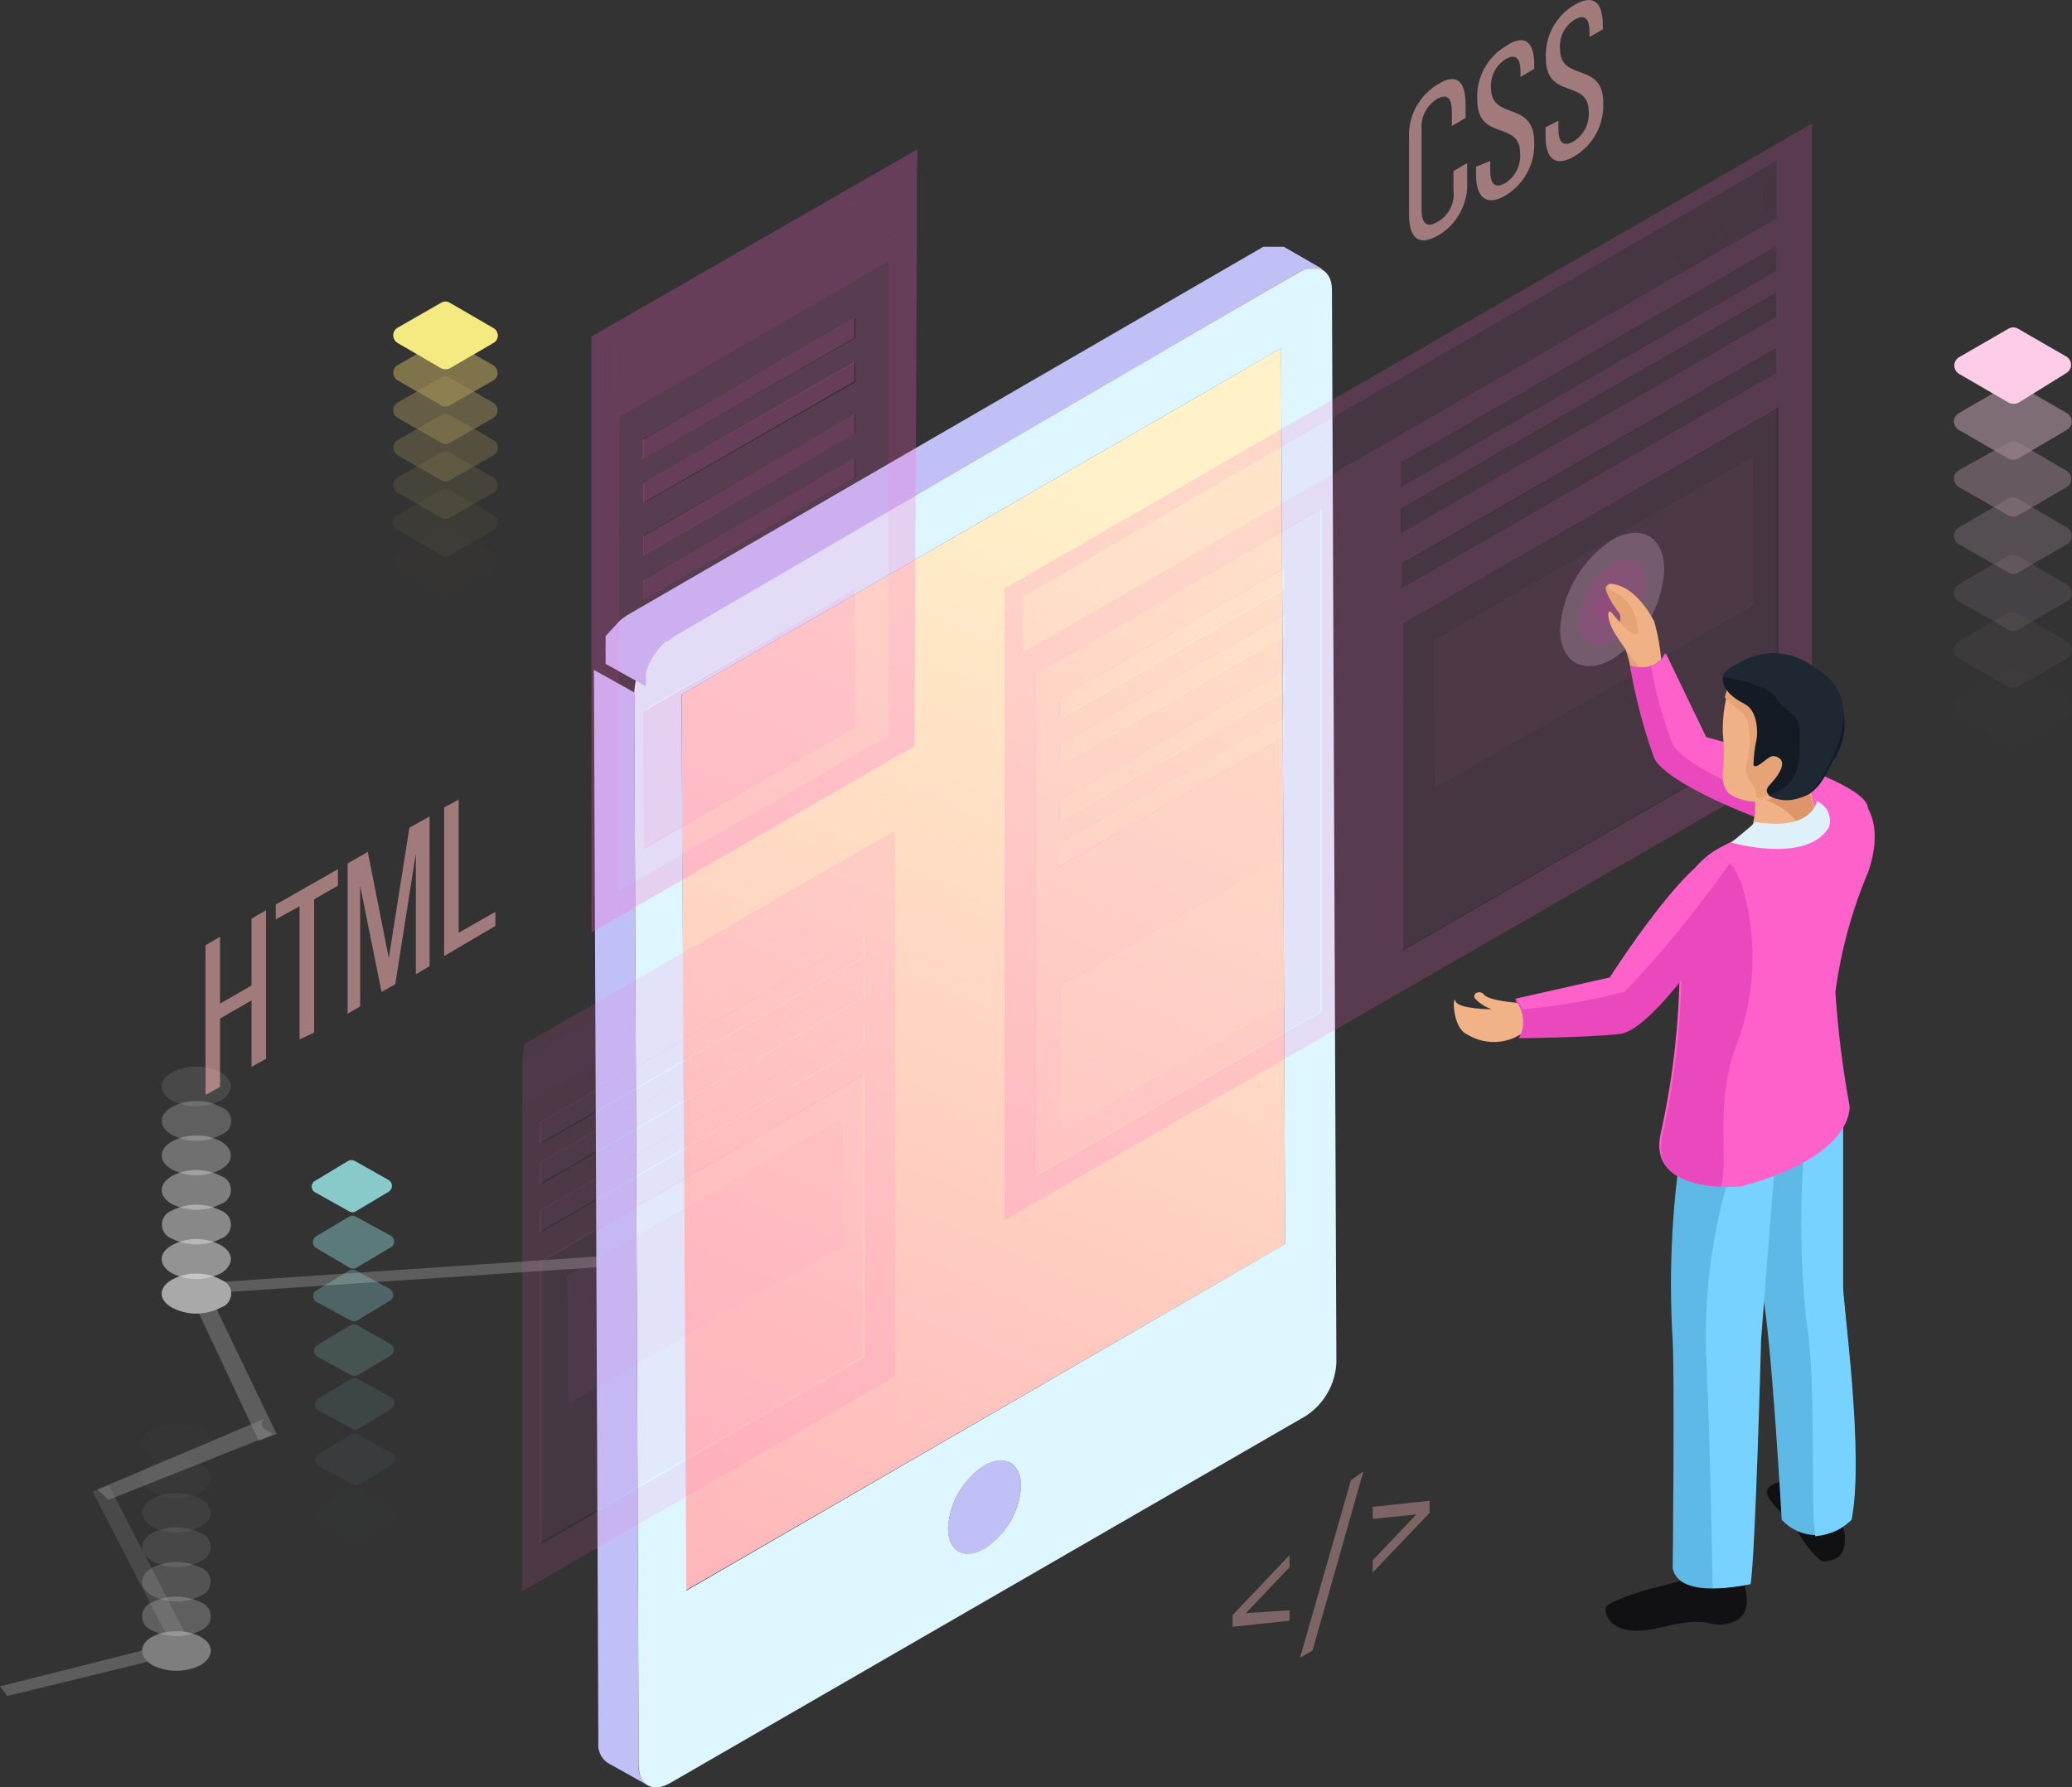 <svg width="262" height="226" viewBox="0 0 262 226" fill="none" xmlns="http://www.w3.org/2000/svg">
<rect x="0" y="0" width="262" height="226" fill="#333333" stroke="none"/>
<g clip-path="url(#clip0)">
<g opacity="0.5">
<path opacity="0.5" d="M0 213.224L0.919 214.445L18.634 210.119C18.43 209.941 18.265 209.722 18.151 209.476C18.036 209.231 17.975 208.964 17.97 208.693L0 213.224Z" fill="#DCDCDC"/>
<path opacity="0.5" d="M12.304 188.333C12.788 188.749 13.248 189.191 13.683 189.657L32.725 182.073C35.737 181.055 33.899 181.258 33.338 180.596C32.776 179.935 33.338 179.731 33.338 179.426L12.304 188.333Z" fill="#DCDCDC"/>
<g opacity="0.5">
<path opacity="0.5" d="M13.784 187.825L11.691 188.588L20.88 206.353C21.69 206.2 22.521 206.2 23.331 206.353L13.784 187.825Z" fill="#DCDCDC"/>
<path opacity="0.5" d="M19.247 206.963C18.882 207.117 18.568 207.371 18.342 207.695C18.116 208.02 17.987 208.401 17.97 208.796C18.007 209.307 18.245 209.783 18.634 210.119L19.247 210.526C20.196 211.005 21.245 211.254 22.31 211.254C23.374 211.254 24.423 211.005 25.373 210.526C27.058 209.508 27.109 207.93 25.373 206.963C24.747 206.601 24.051 206.375 23.331 206.302C22.521 206.149 21.69 206.149 20.88 206.302C20.297 206.412 19.742 206.637 19.247 206.963Z" fill="#DCDCDC"/>
</g>
<path opacity="0.5" d="M83.164 158.353L28.283 162.069C28.51 162.208 28.704 162.393 28.854 162.613C29.003 162.832 29.104 163.08 29.151 163.341L83.726 159.676C83.537 159.513 83.388 159.309 83.291 159.08C83.194 158.85 83.15 158.602 83.164 158.353Z" fill="#DCDCDC"/>
<path opacity="0.5" d="M27.416 165.581C26.703 165.88 25.942 166.053 25.169 166.09L32.725 182.174L34.971 181.309L27.416 165.581Z" fill="#DCDCDC"/>
<path opacity="0.5" d="M91.587 145.475C91.77 145.641 91.912 145.846 92 146.076C92.089 146.306 92.122 146.553 92.098 146.798L133.501 145.424V144.101L91.587 145.475Z" fill="#DCDCDC"/>
<path opacity="0.5" d="M84.695 144.864C83.01 145.882 83.01 147.46 84.695 148.427C85.252 148.739 85.855 148.962 86.481 149.089C87.261 149.191 88.05 149.191 88.83 149.089C89.532 149.008 90.21 148.783 90.821 148.427C91.154 148.286 91.447 148.062 91.67 147.777C91.893 147.492 92.04 147.155 92.097 146.799C92.122 146.554 92.088 146.306 91.999 146.076C91.911 145.847 91.769 145.641 91.587 145.475C91.371 145.247 91.131 145.042 90.872 144.864C89.912 144.389 88.855 144.142 87.783 144.142C86.712 144.142 85.654 144.389 84.695 144.864Z" fill="#DCDCDC"/>
<path opacity="0.5" d="M84.441 156.622C84.099 156.781 83.804 157.023 83.581 157.325C83.358 157.627 83.215 157.981 83.164 158.353C83.15 158.602 83.193 158.85 83.291 159.08C83.388 159.309 83.537 159.513 83.726 159.676L84.389 160.185C85.349 160.661 86.406 160.908 87.478 160.908C88.55 160.908 89.607 160.661 90.567 160.185C92.251 159.218 92.251 157.64 90.567 156.622C90.014 156.31 89.409 156.102 88.78 156.011C88.002 155.884 87.209 155.884 86.432 156.011C85.743 156.123 85.073 156.329 84.441 156.622Z" fill="#DCDCDC"/>
<path opacity="0.5" d="M88.831 149.089C88.051 149.191 87.262 149.191 86.482 149.089V155.96C87.26 155.833 88.053 155.833 88.831 155.96V149.089Z" fill="#DCDCDC"/>
<path opacity="0.5" d="M21.748 161.763C20.012 162.781 20.012 164.359 21.748 165.326C22.623 165.788 23.59 166.05 24.578 166.094C25.567 166.138 26.553 165.963 27.466 165.581L27.925 165.326C28.314 165.162 28.644 164.885 28.872 164.531C29.099 164.177 29.215 163.762 29.202 163.341C29.155 163.08 29.054 162.832 28.904 162.613C28.755 162.393 28.56 162.208 28.334 162.069L27.925 161.763C26.969 161.276 25.911 161.022 24.837 161.022C23.763 161.022 22.704 161.276 21.748 161.763Z" fill="#DCDCDC"/>
</g>
<path opacity="0.6" d="M21.748 161.814C20.012 162.781 20.012 164.359 21.748 165.326C22.701 165.826 23.761 166.087 24.837 166.087C25.913 166.087 26.973 165.826 27.925 165.326C28.305 165.214 28.637 164.982 28.874 164.666C29.11 164.349 29.238 163.965 29.238 163.57C29.238 163.176 29.11 162.792 28.874 162.475C28.637 162.159 28.305 161.927 27.925 161.814C26.977 161.302 25.915 161.034 24.837 161.034C23.758 161.034 22.697 161.302 21.748 161.814Z" fill="#DCDCDC"/>
<g opacity="0.86">
<path opacity="0.66" d="M21.748 157.437C20.012 158.404 20.012 159.982 21.748 161C22.708 161.475 23.765 161.723 24.837 161.723C25.909 161.723 26.966 161.475 27.925 161C29.61 159.982 29.61 158.404 27.925 157.437C26.976 156.929 25.915 156.663 24.837 156.663C23.759 156.663 22.698 156.929 21.748 157.437Z" fill="#DCDCDC"/>
</g>
<g opacity="0.71">
<path opacity="0.71" d="M21.748 153.059C21.376 153.187 21.052 153.427 20.823 153.746C20.595 154.066 20.472 154.448 20.472 154.841C20.472 155.233 20.595 155.616 20.823 155.936C21.052 156.255 21.376 156.495 21.748 156.622C22.708 157.098 23.765 157.345 24.837 157.345C25.908 157.345 26.965 157.098 27.925 156.622C28.298 156.495 28.621 156.255 28.85 155.936C29.079 155.616 29.202 155.233 29.202 154.841C29.202 154.448 29.079 154.066 28.85 153.746C28.621 153.427 28.298 153.187 27.925 153.059C26.969 152.572 25.91 152.318 24.837 152.318C23.763 152.318 22.704 152.572 21.748 153.059Z" fill="#DCDCDC"/>
</g>
<g opacity="0.57">
<path opacity="0.77" d="M21.748 148.681C20.012 149.699 20.012 151.277 21.748 152.244C22.708 152.72 23.765 152.967 24.837 152.967C25.909 152.967 26.966 152.72 27.925 152.244C28.298 152.117 28.621 151.877 28.85 151.558C29.079 151.238 29.202 150.855 29.202 150.463C29.202 150.07 29.079 149.688 28.85 149.368C28.621 149.049 28.298 148.809 27.925 148.681C26.969 148.194 25.911 147.94 24.837 147.94C23.763 147.94 22.704 148.194 21.748 148.681Z" fill="#DCDCDC"/>
</g>
<g opacity="0.43">
<path opacity="0.83" d="M21.748 144.305C20.012 145.323 20.012 146.901 21.748 147.868C22.703 148.359 23.762 148.615 24.837 148.615C25.911 148.615 26.97 148.359 27.925 147.868C29.61 146.901 29.61 145.323 27.925 144.305C26.969 143.818 25.911 143.564 24.837 143.564C23.763 143.564 22.704 143.818 21.748 144.305Z" fill="#DCDCDC"/>
</g>
<g opacity="0.29">
<path opacity="0.89" d="M21.748 139.978C20.012 140.945 20.012 142.523 21.748 143.49C22.701 143.989 23.761 144.25 24.837 144.25C25.913 144.25 26.973 143.989 27.925 143.49C28.305 143.377 28.637 143.145 28.874 142.829C29.11 142.513 29.238 142.129 29.238 141.734C29.238 141.339 29.11 140.955 28.874 140.639C28.637 140.322 28.305 140.091 27.925 139.978C26.976 139.47 25.915 139.204 24.837 139.204C23.759 139.204 22.698 139.47 21.748 139.978Z" fill="#DCDCDC"/>
</g>
<g opacity="0.14">
<path opacity="0.94" d="M21.748 135.601C20.012 136.568 20.012 138.146 21.748 139.164C22.708 139.639 23.765 139.887 24.837 139.887C25.909 139.887 26.966 139.639 27.925 139.164C29.61 138.146 29.61 136.568 27.925 135.601C26.969 135.114 25.911 134.86 24.837 134.86C23.763 134.86 22.704 135.114 21.748 135.601Z" fill="#DCDCDC"/>
</g>
<g opacity="0.6">
<path opacity="0.6" d="M19.246 206.963C17.51 207.93 17.561 209.508 19.246 210.526C20.196 211.005 21.245 211.254 22.309 211.254C23.373 211.254 24.423 211.005 25.372 210.526C27.057 209.508 27.108 207.93 25.372 206.963C24.419 206.496 23.371 206.253 22.309 206.253C21.247 206.253 20.199 206.496 19.246 206.963Z" fill="#DCDCDC"/>
</g>
<g opacity="0.51">
<path opacity="0.51" d="M19.247 202.585C18.875 202.712 18.551 202.953 18.323 203.272C18.094 203.591 17.971 203.974 17.971 204.367C17.971 204.759 18.094 205.142 18.323 205.461C18.551 205.781 18.875 206.021 19.247 206.148C20.197 206.627 21.246 206.876 22.31 206.876C23.374 206.876 24.424 206.627 25.373 206.148C25.746 206.021 26.069 205.781 26.298 205.461C26.527 205.142 26.65 204.759 26.65 204.367C26.65 203.974 26.527 203.591 26.298 203.272C26.069 202.953 25.746 202.712 25.373 202.585C24.42 202.118 23.372 201.875 22.31 201.875C21.248 201.875 20.2 202.118 19.247 202.585Z" fill="#DCDCDC"/>
</g>
<g opacity="0.43">
<path opacity="0.43" d="M19.246 198.208C17.51 199.226 17.561 200.804 19.246 201.771C20.196 202.25 21.245 202.499 22.309 202.499C23.373 202.499 24.423 202.25 25.372 201.771C25.745 201.644 26.068 201.404 26.297 201.084C26.526 200.765 26.649 200.382 26.649 199.99C26.649 199.597 26.526 199.214 26.297 198.895C26.068 198.576 25.745 198.335 25.372 198.208C24.419 197.741 23.371 197.498 22.309 197.498C21.247 197.498 20.199 197.741 19.246 198.208Z" fill="#DCDCDC"/>
</g>
<g opacity="0.34">
<path opacity="0.34" d="M19.246 193.83C17.51 194.848 17.561 196.426 19.246 197.393C20.192 197.884 21.243 198.14 22.309 198.14C23.376 198.14 24.426 197.884 25.372 197.393C25.745 197.266 26.068 197.026 26.297 196.706C26.526 196.387 26.649 196.004 26.649 195.612C26.649 195.219 26.526 194.837 26.297 194.517C26.068 194.198 25.745 193.958 25.372 193.83C24.419 193.363 23.371 193.12 22.309 193.12C21.247 193.12 20.199 193.363 19.246 193.83Z" fill="#DCDCDC"/>
</g>
<g opacity="0.26">
<path opacity="0.26" d="M19.246 189.504C17.51 190.471 17.561 192.049 19.246 193.016C20.189 193.516 21.241 193.777 22.309 193.777C23.377 193.777 24.429 193.516 25.372 193.016C27.057 192.049 27.108 190.471 25.372 189.504C24.426 189.014 23.376 188.757 22.309 188.757C21.243 188.757 20.192 189.014 19.246 189.504Z" fill="#DCDCDC"/>
</g>
<g opacity="0.17">
<path opacity="0.17" d="M19.246 185.127C17.51 186.094 17.561 187.672 19.246 188.69C20.196 189.168 21.245 189.418 22.309 189.418C23.373 189.418 24.423 189.168 25.372 188.69C27.057 187.672 27.108 186.094 25.372 185.127C24.419 184.659 23.371 184.417 22.309 184.417C21.247 184.417 20.199 184.659 19.246 185.127Z" fill="#DCDCDC"/>
</g>
<g opacity="0.09">
<path opacity="0.09" d="M19.246 180.75C17.51 181.768 17.561 183.346 19.246 184.313C20.196 184.791 21.245 185.041 22.309 185.041C23.373 185.041 24.423 184.791 25.372 184.313C25.745 184.185 26.068 183.945 26.297 183.626C26.526 183.306 26.649 182.924 26.649 182.531C26.649 182.139 26.526 181.756 26.297 181.437C26.068 181.117 25.745 180.877 25.372 180.75C24.419 180.282 23.371 180.04 22.309 180.04C21.247 180.04 20.199 180.282 19.246 180.75Z" fill="#DCDCDC"/>
</g>
<path d="M124.517 195.816L119.412 192.965C119.958 192.624 120.471 192.232 120.943 191.794L126.048 194.645C125.596 195.106 125.081 195.5 124.517 195.816Z" fill="#B2C5CC"/>
<path d="M126.048 194.646L120.942 191.795L121.453 191.286L126.558 194.137L126.048 194.646Z" fill="#ADC0C7"/>
<path d="M126.558 194.136L121.453 191.286L121.81 190.828L126.916 193.627L126.507 194.136H126.558Z" fill="#A9BBC2"/>
<path d="M126.968 193.423L121.862 190.624L122.526 190.369L127.631 193.22L127.325 193.627L126.968 193.423Z" fill="#A4B6BD"/>
<path d="M127.274 193.424L122.168 190.574L122.424 190.217L127.529 193.068L127.274 193.424Z" fill="#A0B1B8"/>
<path d="M127.631 192.864L122.525 190.013V189.606L127.631 192.456C127.621 192.592 127.621 192.728 127.631 192.864Z" fill="#9BACB3"/>
<path d="M127.631 192.456L122.525 189.605V189.198L127.631 192.049L127.375 192.456H127.631Z" fill="#97A7AD"/>
<path d="M127.989 192.05L122.884 189.199V188.843L127.989 191.693C127.972 191.811 127.972 191.931 127.989 192.05Z" fill="#93A2A8"/>
<path d="M128.194 191.693L123.088 188.843V188.436L128.194 191.286V191.693Z" fill="#8E9DA3"/>
<path d="M128.346 191.286L123.241 188.435V188.028L128.346 190.878V191.286Z" fill="#8A999E"/>
<path d="M128.498 190.879L123.393 188.028V187.57L128.498 190.421C128.517 190.573 128.517 190.727 128.498 190.879Z" fill="#859499"/>
<path d="M128.702 190.42L123.597 187.57V187.112L128.702 189.962C128.702 189.962 128.702 190.268 128.702 190.42Z" fill="#818F94"/>
<path d="M128.804 189.962L123.699 187.112C123.699 187.112 123.699 186.755 123.699 186.603L128.804 189.453V189.962Z" fill="#7C8A8F"/>
<path d="M128.959 189.454L123.854 186.603C123.874 186.383 123.874 186.161 123.854 185.941L128.959 188.792C128.959 188.792 128.959 189.199 128.959 189.454Z" fill="#78858A"/>
<path d="M129.06 188.792L123.955 185.941C123.98 185.636 123.98 185.33 123.955 185.025C124.006 184.461 123.91 183.893 123.678 183.376C123.445 182.859 123.084 182.41 122.627 182.073L127.733 184.923C128.197 185.265 128.563 185.722 128.796 186.249C129.029 186.776 129.12 187.354 129.06 187.926C129.085 188.214 129.085 188.504 129.06 188.792Z" fill="#738085"/>
<path d="M121.248 196.173L116.296 193.323H116.347L121.248 196.173Z" fill="#8A999E"/>
<path d="M121.249 196.173L116.144 193.323L121.249 196.173H120.994H121.249Z" fill="#8E9DA3"/>
<path d="M121.504 196.275L116.398 193.425H116.654L121.759 196.275H121.504Z" fill="#93A2A8"/>
<path d="M121.76 196.377L116.655 193.527H116.911L122.016 196.377H121.76Z" fill="#97A7AD"/>
<path d="M122.015 196.428L116.91 193.578H117.42L122.525 196.428H122.015Z" fill="#9BACB3"/>
<path d="M122.526 196.479L117.42 193.425H117.727L122.832 196.275L122.526 196.479Z" fill="#A0B1B8"/>
<path d="M122.526 196.478L117.42 193.627H117.727L122.832 196.478H122.526Z" fill="#A4B6BD"/>
<path d="M122.934 196.428L117.829 193.578H118.238L123.343 196.428H122.934Z" fill="#A9BBC2"/>
<path d="M123.343 196.326L118.238 193.476H118.799L123.905 196.326H123.343Z" fill="#ADC0C7"/>
<path d="M123.904 196.173L118.799 193.323L119.463 192.966L124.568 195.817L123.955 196.173H123.904Z" fill="#B2C5CC"/>
<path d="M124.465 185.28L119.359 182.43C119.541 182.289 119.749 182.185 119.972 182.125L125.077 184.924L124.414 185.28H124.465Z" fill="#87ABBB"/>
<path d="M125.128 184.924L120.022 182.125H120.584L125.689 184.975H125.128V184.924Z" fill="#84A7B7"/>
<path d="M125.691 184.771L120.585 181.921H120.994L126.099 184.771H125.691Z" fill="#80A3B2"/>
<path d="M126.097 184.669L120.992 181.819H121.35L126.455 184.669H126.097Z" fill="#7D9EAD"/>
<path d="M126.404 184.618L121.299 181.768H121.605L126.71 184.568L126.404 184.618Z" fill="#7A9AA8"/>
<path d="M126.711 184.618L121.605 181.819H121.861L126.966 184.669L126.711 184.618Z" fill="#7696A4"/>
<path d="M127.017 184.669L121.912 181.819H122.525L127.63 184.669H127.017Z" fill="#73929F"/>
<path d="M127.272 184.721L122.167 181.87H122.422L127.527 184.721H127.272Z" fill="#708D9A"/>
<path d="M127.63 184.822L122.525 181.972L127.63 184.822Z" fill="#6C8996"/>
<path d="M127.731 184.924L122.779 182.074H122.83L127.782 184.924H127.731Z" fill="#698591"/>
<path d="M121.249 196.173L116.144 193.322C115.684 192.988 115.32 192.54 115.087 192.022C114.854 191.504 114.761 190.935 114.817 190.37C114.792 190.065 114.792 189.758 114.817 189.454L119.922 192.304C119.897 192.609 119.897 192.915 119.922 193.22C119.891 193.787 120.001 194.353 120.241 194.868C120.482 195.383 120.845 195.831 121.3 196.173H121.249Z" fill="#586F7A"/>
<path d="M119.973 192.305L114.868 189.454C114.868 189.454 114.868 189.047 114.868 188.843L119.973 191.694C119.948 191.897 119.948 192.102 119.973 192.305Z" fill="#5B747E"/>
<path d="M120.075 191.694L114.97 188.843V188.283L120.075 191.134C120.051 191.32 120.051 191.508 120.075 191.694Z" fill="#5F7883"/>
<path d="M120.177 191.134L115.072 188.283C115.048 188.132 115.048 187.977 115.072 187.825L120.177 190.676V191.134Z" fill="#627C88"/>
<path d="M120.329 190.676L115.224 187.825V187.418L120.329 190.268V190.676Z" fill="#65808C"/>
<path d="M120.484 190.268L115.378 187.417V187.01L120.484 189.81V190.268Z" fill="#698591"/>
<path d="M120.636 189.811L115.531 187.011V186.604L120.636 189.454C120.653 189.573 120.653 189.693 120.636 189.811Z" fill="#6C8996"/>
<path d="M120.841 189.454L115.735 186.603C115.745 186.468 115.745 186.332 115.735 186.196L120.841 189.047C120.841 189.047 120.841 189.047 120.841 189.454Z" fill="#708D9A"/>
<path d="M121.045 189.047L115.94 186.196C115.958 186.061 115.958 185.924 115.94 185.789L121.045 188.64C121.045 188.64 121.045 188.64 121.045 189.047Z" fill="#73929F"/>
<path d="M121.249 188.64L116.144 185.789V185.433L121.249 188.284L120.994 188.64H121.249Z" fill="#7696A4"/>
<path d="M121.504 188.334L116.398 185.484L116.654 185.077L121.759 187.927C121.645 188.043 121.558 188.182 121.504 188.334Z" fill="#7A9AA8"/>
<path d="M121.76 187.876L116.655 185.025L116.961 184.618L122.066 187.469L121.76 187.876Z" fill="#7D9EAD"/>
<path d="M122.067 187.469L116.961 184.619L117.37 184.161L122.475 187.011L122.118 187.469H122.067Z" fill="#80A3B2"/>
<path d="M122.526 187.01L117.42 184.16L117.931 183.6L123.036 186.451L122.526 187.01Z" fill="#84A7B7"/>
<path d="M122.934 186.451L117.829 183.6C118.281 183.139 118.797 182.745 119.361 182.43L124.466 185.28C123.919 185.621 123.407 186.013 122.934 186.451Z" fill="#87ABBB"/>
<path d="M124.465 185.28C127.018 183.804 129.111 184.975 129.111 187.927C129.014 189.508 128.547 191.044 127.75 192.414C126.952 193.783 125.845 194.949 124.516 195.817C121.964 197.293 119.922 196.122 119.871 193.221C119.96 191.631 120.423 190.085 121.221 188.706C122.019 187.327 123.13 186.153 124.465 185.28Z" fill="#C0C0F6"/>
<path d="M86.636 201.11L81.684 198.26L157.547 154.434L162.499 157.285L86.636 201.11Z" fill="#BFD4DB"/>
<path d="M162.499 157.285L157.547 154.434L157.088 41.18L161.989 44.03L162.499 157.285Z" fill="#778488"/>
<path d="M161.988 44.03L162.499 157.285L86.635 201.11L86.176 87.805L161.988 44.03Z" fill="url(#paint0_linear)"/>
<path d="M86.177 87.805L81.225 84.954L157.089 41.18L161.99 44.03L86.177 87.805Z" fill="#91B8C9"/>
<path d="M86.637 201.11L81.685 198.26L81.225 84.955L86.177 87.805L86.637 201.11Z" fill="#5A727D"/>
<path d="M80.764 223.201L80.203 87.55L75.098 84.7L75.659 220.351C75.608 220.841 75.69 221.336 75.897 221.783C76.103 222.231 76.427 222.615 76.833 222.896L81.939 225.746C81.532 225.466 81.209 225.082 81.002 224.634C80.795 224.186 80.713 223.691 80.764 223.201Z" fill="#C0C0F6"/>
<path d="M164.439 34.308C166.635 33.087 168.421 34.308 168.421 36.599L168.983 172.25C168.927 173.618 168.541 174.953 167.856 176.141C167.172 177.328 166.21 178.334 165.052 179.071L84.747 225.441C82.552 226.714 80.765 225.747 80.765 223.202L80.203 87.551C80.267 86.177 80.657 84.838 81.34 83.644C82.024 82.45 82.981 81.433 84.134 80.679L164.439 34.308ZM162.499 157.285L161.989 44.031L86.176 87.805L86.789 201.111L162.499 157.285ZM124.516 195.817C125.845 194.949 126.952 193.784 127.75 192.414C128.547 191.044 129.014 189.508 129.111 187.927C129.111 184.975 127.018 183.804 124.465 185.28C123.13 186.154 122.019 187.327 121.221 188.706C120.423 190.085 119.96 191.631 119.871 193.221C119.871 196.122 121.964 197.293 124.516 195.817Z" fill="#DEF6FF"/>
<path d="M162.345 31.203H162.09H161.12H160.763H160.303H159.742L79.232 77.828L78.467 78.388L78.16 78.694L77.854 79.05L76.578 80.424V80.781V81.137V81.442V81.799C76.555 81.916 76.555 82.037 76.578 82.155C76.578 82.155 76.578 82.46 76.578 82.613C76.578 82.766 76.578 82.613 76.578 82.868V83.173C76.578 83.427 76.578 83.682 76.578 83.936L81.683 86.787C81.657 86.482 81.657 86.176 81.683 85.871C81.665 85.582 81.665 85.293 81.683 85.005C81.779 84.675 81.899 84.352 82.04 84.038L82.5 83.122L83.061 82.308L83.674 81.595C83.831 81.413 84.002 81.243 84.184 81.086H84.44L85.154 80.526L164.439 34.308L165.204 34.003H165.868H166.583H167.195L162.345 31.203Z" fill="#C0C0F6"/>
<g opacity="0.5">
<g opacity="0.14">
<path opacity="0.14" d="M261.336 90.502L255.21 94.065C255.02 94.188 254.798 94.253 254.572 94.253C254.345 94.253 254.124 94.188 253.933 94.065L247.705 90.502C247.515 90.39 247.357 90.23 247.247 90.038C247.138 89.846 247.08 89.629 247.08 89.408C247.08 89.187 247.138 88.97 247.247 88.778C247.357 88.586 247.515 88.426 247.705 88.314L253.882 84.751C254.081 84.652 254.299 84.601 254.521 84.601C254.742 84.601 254.96 84.652 255.159 84.751L261.336 88.314C261.526 88.426 261.684 88.586 261.794 88.778C261.903 88.97 261.961 89.187 261.961 89.408C261.961 89.629 261.903 89.846 261.794 90.038C261.684 90.23 261.526 90.39 261.336 90.502Z" fill="#FDCDE7"/>
</g>
<g opacity="0.29">
<path opacity="0.29" d="M261.336 83.274L255.21 86.837C255.02 86.96 254.798 87.025 254.572 87.025C254.345 87.025 254.124 86.96 253.933 86.837L247.705 83.274C247.515 83.161 247.357 83.001 247.247 82.809C247.138 82.617 247.08 82.4 247.08 82.179C247.08 81.959 247.138 81.742 247.247 81.55C247.357 81.358 247.515 81.198 247.705 81.085L253.882 77.522C254.081 77.423 254.299 77.372 254.521 77.372C254.742 77.372 254.961 77.423 255.159 77.522L261.336 81.085C261.54 81.186 261.713 81.342 261.833 81.535C261.953 81.729 262.017 81.952 262.017 82.179C262.017 82.407 261.953 82.63 261.833 82.823C261.713 83.017 261.54 83.173 261.336 83.274Z" fill="#FDCDE7"/>
</g>
<g opacity="0.43">
<path opacity="0.43" d="M261.336 76.046L255.21 79.609C255.02 79.732 254.798 79.797 254.572 79.797C254.345 79.797 254.124 79.732 253.933 79.609L247.705 76.046C247.515 75.934 247.357 75.773 247.247 75.582C247.138 75.39 247.08 75.173 247.08 74.952C247.08 74.731 247.138 74.514 247.247 74.322C247.357 74.13 247.515 73.97 247.705 73.858L253.882 70.294C254.081 70.196 254.299 70.144 254.521 70.144C254.742 70.144 254.96 70.196 255.159 70.294L261.336 73.908C261.528 74.014 261.687 74.169 261.798 74.357C261.909 74.545 261.968 74.759 261.968 74.977C261.968 75.195 261.909 75.41 261.798 75.598C261.687 75.786 261.528 75.941 261.336 76.046Z" fill="#FDCDE7"/>
</g>
<g opacity="0.57">
<path opacity="0.57" d="M261.336 68.819L255.21 72.382C255.019 72.504 254.798 72.57 254.571 72.57C254.345 72.57 254.123 72.504 253.933 72.382L247.705 68.819C247.513 68.713 247.354 68.558 247.243 68.37C247.131 68.182 247.073 67.968 247.073 67.75C247.073 67.532 247.131 67.317 247.243 67.129C247.354 66.941 247.513 66.787 247.705 66.681L253.882 63.067C254.08 62.968 254.299 62.917 254.52 62.917C254.742 62.917 254.96 62.968 255.158 63.067L261.336 66.681C261.527 66.787 261.687 66.941 261.798 67.129C261.909 67.317 261.968 67.532 261.968 67.75C261.968 67.968 261.909 68.182 261.798 68.37C261.687 68.558 261.527 68.713 261.336 68.819Z" fill="#FDCDE7"/>
</g>
<g opacity="0.71">
<path opacity="0.71" d="M261.336 61.591L255.21 65.154C255.019 65.276 254.798 65.342 254.571 65.342C254.345 65.342 254.123 65.276 253.933 65.154L247.705 61.591C247.513 61.485 247.354 61.33 247.243 61.142C247.131 60.954 247.073 60.74 247.073 60.522C247.073 60.303 247.131 60.089 247.243 59.901C247.354 59.713 247.513 59.558 247.705 59.453L253.882 55.992C254.093 55.876 254.33 55.815 254.571 55.815C254.812 55.815 255.049 55.876 255.261 55.992L261.438 59.605C261.59 59.727 261.712 59.882 261.792 60.059C261.872 60.236 261.909 60.43 261.899 60.624C261.889 60.818 261.833 61.007 261.735 61.175C261.637 61.343 261.5 61.486 261.336 61.591Z" fill="#FDCDE7"/>
</g>
<g opacity="0.86">
<path opacity="0.86" d="M261.336 54.362L255.21 57.976C255.011 58.075 254.793 58.126 254.571 58.126C254.35 58.126 254.131 58.075 253.933 57.976L247.705 54.362C247.513 54.256 247.354 54.102 247.243 53.913C247.131 53.726 247.073 53.511 247.073 53.293C247.073 53.075 247.131 52.861 247.243 52.673C247.354 52.485 247.513 52.33 247.705 52.224L253.882 48.661C254.072 48.538 254.294 48.473 254.52 48.473C254.747 48.473 254.968 48.538 255.158 48.661L261.336 52.224C261.527 52.33 261.687 52.485 261.798 52.673C261.909 52.861 261.968 53.075 261.968 53.293C261.968 53.511 261.909 53.726 261.798 53.913C261.687 54.102 261.527 54.256 261.336 54.362Z" fill="#FDCDE7"/>
</g>
<path opacity="0.5" d="M261.335 47.135L255.26 50.901C255.062 51 254.843 51.051 254.622 51.051C254.4 51.051 254.182 51 253.983 50.901L247.755 47.287C247.564 47.182 247.404 47.027 247.293 46.839C247.182 46.651 247.123 46.437 247.123 46.218C247.123 46 247.182 45.786 247.293 45.598C247.404 45.41 247.564 45.255 247.755 45.15L253.932 41.586C254.123 41.464 254.344 41.398 254.571 41.398C254.797 41.398 255.019 41.464 255.209 41.586L261.386 45.15C261.541 45.267 261.666 45.419 261.751 45.594C261.835 45.769 261.877 45.961 261.872 46.155C261.867 46.349 261.815 46.539 261.722 46.71C261.629 46.88 261.496 47.026 261.335 47.135Z" fill="#FDCDE7"/>
</g>
<path d="M261.335 47.135L255.26 50.901C255.062 51 254.843 51.051 254.622 51.051C254.4 51.051 254.182 51 253.983 50.901L247.755 47.287C247.564 47.182 247.404 47.027 247.293 46.839C247.182 46.651 247.123 46.437 247.123 46.218C247.123 46 247.182 45.786 247.293 45.598C247.404 45.41 247.564 45.255 247.755 45.15L253.932 41.586C254.123 41.464 254.344 41.398 254.571 41.398C254.797 41.398 255.019 41.464 255.209 41.586L261.386 45.15C261.541 45.267 261.666 45.419 261.751 45.594C261.835 45.769 261.877 45.961 261.872 46.155C261.867 46.349 261.815 46.539 261.722 46.71C261.629 46.88 261.496 47.026 261.335 47.135Z" fill="#FDCDE7"/>
<g opacity="0.5">
<g opacity="0.14">
<path opacity="0.14" d="M62.385 71.77L56.872 74.926C56.711 75.025 56.525 75.078 56.336 75.078C56.146 75.078 55.961 75.025 55.8 74.926L50.286 71.77C50.117 71.672 49.976 71.531 49.878 71.361C49.78 71.191 49.729 70.999 49.729 70.803C49.729 70.608 49.78 70.415 49.878 70.246C49.976 70.076 50.117 69.935 50.286 69.836L55.8 66.68C55.961 66.581 56.146 66.529 56.336 66.529C56.525 66.529 56.711 66.581 56.872 66.68L62.385 69.836C62.555 69.935 62.695 70.076 62.793 70.246C62.891 70.415 62.942 70.608 62.942 70.803C62.942 70.999 62.891 71.191 62.793 71.361C62.695 71.531 62.555 71.672 62.385 71.77Z" fill="#FFDF75"/>
</g>
<g opacity="0.29">
<path opacity="0.29" d="M62.385 67.036L56.872 70.192C56.711 70.291 56.525 70.344 56.336 70.344C56.146 70.344 55.961 70.291 55.8 70.192L50.286 67.036C50.117 66.938 49.976 66.796 49.878 66.627C49.78 66.457 49.729 66.265 49.729 66.069C49.729 65.873 49.78 65.681 49.878 65.511C49.976 65.342 50.117 65.201 50.286 65.102L55.8 61.946C55.961 61.847 56.146 61.794 56.336 61.794C56.525 61.794 56.711 61.847 56.872 61.946L62.385 65.102C62.555 65.201 62.695 65.342 62.793 65.511C62.891 65.681 62.942 65.873 62.942 66.069C62.942 66.265 62.891 66.457 62.793 66.627C62.695 66.796 62.555 66.938 62.385 67.036Z" fill="#FFDF75"/>
</g>
<g opacity="0.43">
<path opacity="0.43" d="M62.385 62.303L56.872 65.459C56.711 65.558 56.525 65.61 56.336 65.61C56.146 65.61 55.961 65.558 55.8 65.459L50.286 62.303C50.117 62.204 49.976 62.063 49.878 61.893C49.78 61.724 49.729 61.531 49.729 61.336C49.729 61.14 49.78 60.948 49.878 60.778C49.976 60.608 50.117 60.467 50.286 60.368L55.8 57.213C55.961 57.114 56.146 57.061 56.336 57.061C56.525 57.061 56.711 57.114 56.872 57.213L62.385 60.368C62.555 60.467 62.695 60.608 62.793 60.778C62.891 60.948 62.942 61.14 62.942 61.336C62.942 61.531 62.891 61.724 62.793 61.893C62.695 62.063 62.555 62.204 62.385 62.303Z" fill="#FFDF75"/>
</g>
<g opacity="0.57">
<path opacity="0.57" d="M62.385 57.569L56.872 60.725C56.711 60.824 56.525 60.877 56.336 60.877C56.146 60.877 55.961 60.824 55.8 60.725L50.286 57.569C50.117 57.471 49.976 57.33 49.878 57.16C49.78 56.99 49.729 56.798 49.729 56.602C49.729 56.407 49.78 56.214 49.878 56.045C49.976 55.875 50.117 55.734 50.286 55.635L55.8 52.479C55.961 52.38 56.146 52.328 56.336 52.328C56.525 52.328 56.711 52.38 56.872 52.479L62.385 55.635C62.555 55.734 62.695 55.875 62.793 56.045C62.891 56.214 62.942 56.407 62.942 56.602C62.942 56.798 62.891 56.99 62.793 57.16C62.695 57.33 62.555 57.471 62.385 57.569Z" fill="#FFDF75"/>
</g>
<g opacity="0.71">
<path opacity="0.71" d="M62.385 52.836L56.872 55.992C56.711 56.091 56.525 56.143 56.336 56.143C56.146 56.143 55.961 56.091 55.8 55.992L50.286 52.836C50.117 52.737 49.976 52.596 49.878 52.426C49.78 52.257 49.729 52.064 49.729 51.869C49.729 51.673 49.78 51.481 49.878 51.311C49.976 51.142 50.117 51 50.286 50.902L55.748 47.746C55.91 47.647 56.095 47.594 56.285 47.594C56.474 47.594 56.66 47.647 56.821 47.746L62.334 50.902C62.507 50.996 62.651 51.133 62.753 51.3C62.855 51.468 62.912 51.658 62.917 51.854C62.922 52.05 62.876 52.243 62.783 52.416C62.689 52.588 62.552 52.733 62.385 52.836Z" fill="#FFDF75"/>
</g>
<g opacity="0.86">
<path opacity="0.86" d="M62.385 48.101L56.872 51.257C56.711 51.356 56.525 51.408 56.336 51.408C56.146 51.408 55.961 51.356 55.8 51.257L50.286 48.101C50.117 48.002 49.976 47.861 49.878 47.691C49.78 47.522 49.729 47.33 49.729 47.134C49.729 46.938 49.78 46.746 49.878 46.576C49.976 46.407 50.117 46.265 50.286 46.167L55.748 43.011C55.91 42.912 56.095 42.859 56.285 42.859C56.474 42.859 56.66 42.912 56.821 43.011L62.334 46.167C62.507 46.261 62.651 46.398 62.753 46.566C62.855 46.733 62.912 46.924 62.917 47.119C62.922 47.315 62.876 47.509 62.783 47.681C62.689 47.853 62.552 47.998 62.385 48.101Z" fill="#FFDF75"/>
</g>
<path opacity="0.5" d="M62.385 43.368L56.872 46.523C56.711 46.623 56.525 46.675 56.336 46.675C56.146 46.675 55.961 46.623 55.8 46.523L50.286 43.368C50.117 43.269 49.976 43.128 49.878 42.958C49.78 42.788 49.729 42.596 49.729 42.401C49.729 42.205 49.78 42.013 49.878 41.843C49.976 41.673 50.117 41.532 50.286 41.433L55.748 38.278C55.91 38.178 56.095 38.126 56.285 38.126C56.474 38.126 56.66 38.178 56.821 38.278L62.334 41.433C62.507 41.528 62.651 41.665 62.753 41.832C62.855 41.999 62.912 42.19 62.917 42.386C62.922 42.582 62.876 42.775 62.783 42.947C62.689 43.12 62.552 43.265 62.385 43.368Z" fill="#FFDF75"/>
</g>
<path d="M62.385 43.368L56.872 46.574C56.703 46.649 56.52 46.687 56.336 46.687C56.151 46.687 55.968 46.649 55.8 46.574L50.286 43.368C50.117 43.269 49.976 43.128 49.878 42.958C49.78 42.788 49.729 42.596 49.729 42.401C49.729 42.205 49.78 42.013 49.878 41.843C49.976 41.673 50.117 41.532 50.286 41.433L55.8 38.278C55.961 38.178 56.146 38.126 56.336 38.126C56.525 38.126 56.711 38.178 56.872 38.278L62.385 41.484C62.556 41.576 62.699 41.712 62.798 41.877C62.898 42.043 62.95 42.233 62.95 42.426C62.95 42.619 62.898 42.809 62.798 42.975C62.699 43.14 62.556 43.276 62.385 43.368Z" fill="#F5E981"/>
<g opacity="0.6">
<g opacity="0.6">
<g opacity="0.5">
<path opacity="0.5" d="M162.244 84.853V87.448L133.91 103.788V101.141L162.244 84.853Z" fill="#FF61CB"/>
</g>
<g opacity="0.6">
<path opacity="0.6" d="M221.719 57.824L221.77 76.403L181.439 99.613L181.388 80.984L221.719 57.824Z" fill="#FF61CB"/>
</g>
<g opacity="0.5">
<path opacity="0.5" d="M177.303 78.795L224.628 51.461V92.844L177.15 120.178L177.303 78.795ZM221.77 76.352V57.824L181.438 80.984V99.614L221.77 76.352Z" fill="#FF61CB"/>
</g>
<g opacity="0.5">
<path opacity="0.5" d="M224.731 44.03V47.186L177.252 74.519V71.364L224.731 44.03Z" fill="#FF61CB"/>
</g>
<g opacity="0.5">
<path opacity="0.5" d="M162.345 108.317L162.396 126.794L134.011 143.083L133.96 124.606L162.345 108.317Z" fill="#FF61CB"/>
</g>
<g opacity="0.6">
<path opacity="0.6" d="M130.796 85.209L166.992 64.339V127.915L130.796 148.733V85.209ZM162.398 126.795V108.318L134.064 124.657V143.083L162.449 126.795H162.398ZM162.398 74.519V71.924L134.064 88.263V90.859L162.449 74.519H162.398ZM162.398 87.448V84.852L134.064 101.141V103.788L162.398 87.448ZM162.398 93.302V90.706L133.911 106.893V109.488L162.296 93.149L162.398 93.302ZM162.398 80.424V77.777L134.064 94.116V96.712L162.398 80.424Z" fill="#FF61CB"/>
</g>
<g opacity="0.7">
<path opacity="0.7" d="M127.018 74.418L229.122 15.627V95.49L127.018 154.281V74.418ZM167.145 127.914V64.339L130.949 85.209V148.733L167.145 127.914ZM224.885 92.844V51.461L177.406 78.795V120.177L224.885 92.844ZM224.629 27.589V20.361L129.366 75.436V82.46L224.629 27.589ZM224.629 34.257V31.152L177.202 58.435V61.59L224.629 34.257ZM224.629 40.11V37.005L177.151 64.339V67.444L224.629 40.11ZM224.629 47.185V44.03L177.253 71.262V74.418L224.629 47.185Z" fill="#FF61CB"/>
</g>
<g opacity="0.5">
<path opacity="0.5" d="M224.731 37.005V40.11L177.252 67.444V64.339L224.731 37.005Z" fill="#FF61CB"/>
</g>
<g opacity="0.5">
<path opacity="0.5" d="M130.795 79.712L182.511 49.934V46.626L130.744 76.403L130.795 79.712Z" fill="#FF61CB"/>
</g>
<g opacity="0.5">
<path opacity="0.5" d="M224.629 27.588V20.36L129.366 75.435V82.459L224.629 27.588ZM222.74 23.414V26.723L202.319 38.532V35.223L222.74 23.414ZM182.511 46.625V49.934L130.795 79.711V76.351L182.511 46.625Z" fill="#FF61CB"/>
</g>
<g opacity="0.5">
<path opacity="0.5" d="M222.792 23.415V26.724L202.32 38.533V35.224L222.792 23.415Z" fill="#FF61CB"/>
</g>
<g opacity="0.5">
<path opacity="0.5" d="M224.68 31.152L224.731 34.257L177.252 61.591V58.435L224.68 31.152Z" fill="#FF61CB"/>
</g>
<g opacity="0.5">
<path opacity="0.5" d="M162.295 90.706V93.302L133.91 109.641V107.045L162.295 90.706Z" fill="#FF61CB"/>
</g>
<g opacity="0.5">
<path opacity="0.5" d="M162.244 77.777V80.424L133.91 96.712V94.116L162.244 77.777Z" fill="#FF61CB"/>
</g>
<g opacity="0.5">
<path opacity="0.5" d="M162.192 71.924L162.243 74.52L133.909 90.859L133.858 88.263L162.192 71.924Z" fill="#FF61CB"/>
</g>
</g>
</g>
<g opacity="0.5">
<path opacity="0.5" d="M108.076 52.377V54.872L81.325 70.244V67.8L108.076 52.377Z" fill="#FF61CB"/>
<path opacity="0.5" d="M108.128 74.519L108.179 91.927L81.428 107.35L81.377 89.942L108.128 74.519Z" fill="#FF61CB"/>
<g opacity="0.6">
<path opacity="0.6" d="M78.365 52.734L112.314 33.086V92.996L78.211 112.644L78.365 52.734ZM108.179 91.927V74.519L81.428 89.79V107.198L108.179 91.927ZM108.179 42.706V40.212L81.428 55.482V57.977L108.179 42.706ZM108.179 54.871V52.377L81.428 67.648V70.091L108.179 54.821V54.871ZM108.179 60.369V57.926L81.428 73.196V75.69L108.128 60.42L108.179 60.369ZM108.179 48.203V45.811L81.479 61.081V63.576L108.179 48.305V48.203Z" fill="#FF61CB"/>
</g>
<path opacity="0.5" d="M115.939 27.792L77.088 50.137V43.52L115.99 21.124V18.884L74.791 42.553V117.887L115.633 94.319L115.939 27.792ZM78.365 52.733L112.314 33.086V92.996L78.212 112.644L78.365 52.733Z" fill="#FF61CB"/>
<path opacity="0.5" d="M115.94 22.804L78.366 44.437V47.541L115.94 25.909V22.804Z" fill="#FF61CB"/>
<path opacity="0.5" d="M115.94 25.908L78.366 47.541V44.436L115.94 22.803V21.123L77.089 43.52V50.137L115.94 27.792V25.908Z" fill="#FF61CB"/>
<path opacity="0.5" d="M108.076 57.925V60.419L81.376 75.791L81.325 73.297L108.076 57.925Z" fill="#FF61CB"/>
<path opacity="0.5" d="M108.025 45.76V48.203L81.325 63.576V61.132L108.025 45.76Z" fill="#FF61CB"/>
<path opacity="0.5" d="M108.026 40.211V42.706L81.275 58.078V55.634L108.026 40.211Z" fill="#FF61CB"/>
</g>
<g opacity="0.5">
<g opacity="0.5">
<path opacity="0.5" d="M106.597 141.352L106.648 157.437L71.831 177.492L71.78 161.356L106.597 141.352Z" fill="#FF61CB"/>
<g opacity="0.6">
<path opacity="0.6" d="M68.206 159.473L109.047 135.855V171.486L68.206 195.104V159.473ZM106.648 157.437V141.353L71.83 161.408V177.442L106.648 157.437Z" fill="#FF61CB"/>
</g>
<path opacity="0.5" d="M109.201 129.442V132.14L68.206 155.758V153.06L109.201 129.442Z" fill="#FF61CB"/>
<g opacity="0.7">
<path opacity="0.7" d="M66.061 133.972L109.15 109.183V115.24L66.061 140.08V201.161L113.183 174.031V105.009L66.266 132.038L66.061 133.972ZM109.354 171.588L68.512 195.206V159.575L109.354 135.957V171.588ZM109.354 132.139L68.512 155.757V153.06L109.354 129.442V132.139ZM109.354 126.082L68.512 149.7V146.952L109.354 123.384V126.082ZM109.354 120.992L68.512 144.61V141.912L109.354 118.294V120.992Z" fill="#FF61CB"/>
</g>
<path opacity="0.5" d="M109.201 123.385V126.083L68.206 149.701V147.003L109.201 123.385Z" fill="#FF61CB"/>
<path opacity="0.5" d="M109.15 109.184L66.061 133.972V140.08L109.15 115.241V109.184ZM89.852 124.708V121.807L107.516 111.627V114.477L89.852 124.708Z" fill="#FF61CB"/>
<path opacity="0.5" d="M107.517 111.626L107.568 114.528L89.853 124.708V121.807L107.517 111.626Z" fill="#FF61CB"/>
<path opacity="0.5" d="M109.201 118.295V120.993L68.155 144.611V141.913L109.201 118.295Z" fill="#FF61CB"/>
</g>
</g>
<g opacity="0.7">
<g opacity="0.7">
<g opacity="0.14">
<path opacity="0.14" d="M49.675 192.151L45.489 194.645C45.357 194.721 45.207 194.761 45.055 194.761C44.903 194.761 44.753 194.721 44.621 194.645L40.384 192.253C40.257 192.176 40.152 192.067 40.08 191.938C40.007 191.809 39.969 191.663 39.969 191.515C39.969 191.367 40.007 191.221 40.08 191.092C40.152 190.963 40.257 190.854 40.384 190.777L44.519 188.334C44.651 188.258 44.8 188.218 44.953 188.218C45.105 188.218 45.255 188.258 45.387 188.334L49.624 190.726C49.743 190.801 49.842 190.904 49.911 191.026C49.981 191.148 50.02 191.285 50.026 191.425C50.031 191.566 50.001 191.705 49.94 191.831C49.879 191.958 49.788 192.068 49.675 192.151Z" fill="#A8FEFD"/>
</g>
<g opacity="0.29">
<path opacity="0.29" d="M49.573 185.23L45.438 187.724C45.306 187.8 45.156 187.84 45.004 187.84C44.852 187.84 44.702 187.8 44.57 187.724L40.282 185.331C40.155 185.254 40.05 185.146 39.977 185.016C39.905 184.887 39.867 184.741 39.867 184.593C39.867 184.445 39.905 184.299 39.977 184.17C40.05 184.041 40.155 183.933 40.282 183.855L44.417 181.361C44.549 181.285 44.698 181.245 44.851 181.245C45.003 181.245 45.153 181.285 45.285 181.361L49.573 183.753C49.7 183.831 49.804 183.939 49.877 184.068C49.95 184.198 49.988 184.343 49.988 184.491C49.988 184.64 49.95 184.785 49.877 184.914C49.804 185.044 49.7 185.152 49.573 185.23Z" fill="#A7FDFC"/>
</g>
<g opacity="0.43">
<path opacity="0.43" d="M49.47 178.154L45.334 180.648C45.203 180.724 45.053 180.764 44.901 180.764C44.748 180.764 44.599 180.724 44.467 180.648L40.229 178.307C40.103 178.229 39.998 178.121 39.925 177.992C39.853 177.862 39.815 177.717 39.815 177.569C39.815 177.42 39.853 177.275 39.925 177.146C39.998 177.016 40.103 176.908 40.229 176.831L44.416 174.336C44.538 174.26 44.679 174.219 44.824 174.219C44.968 174.219 45.11 174.26 45.232 174.336L49.521 176.729C49.634 176.812 49.725 176.922 49.786 177.049C49.847 177.175 49.876 177.314 49.871 177.455C49.866 177.595 49.827 177.732 49.757 177.854C49.687 177.976 49.589 178.079 49.47 178.154Z" fill="#A6FCFB"/>
</g>
<g opacity="0.57">
<path opacity="0.57" d="M49.419 171.384L45.233 173.878C45.11 173.955 44.969 173.996 44.824 173.996C44.679 173.996 44.538 173.955 44.416 173.878L40.127 171.536C40.001 171.459 39.896 171.351 39.823 171.221C39.751 171.092 39.712 170.947 39.712 170.798C39.712 170.65 39.751 170.505 39.823 170.375C39.896 170.246 40.001 170.138 40.127 170.06L44.313 167.566C44.449 167.503 44.597 167.47 44.748 167.47C44.898 167.47 45.046 167.503 45.181 167.566L49.419 169.959C49.535 170.038 49.629 170.145 49.695 170.269C49.76 170.393 49.794 170.531 49.794 170.671C49.794 170.811 49.76 170.95 49.695 171.074C49.629 171.198 49.535 171.304 49.419 171.384Z" fill="#A4FAF9"/>
</g>
<g opacity="0.71">
<path opacity="0.71" d="M49.317 164.461L45.181 166.955C45.05 167.031 44.9 167.071 44.748 167.071C44.595 167.071 44.446 167.031 44.314 166.955L40.025 164.614C39.898 164.537 39.794 164.428 39.721 164.299C39.648 164.17 39.61 164.024 39.61 163.876C39.61 163.728 39.648 163.582 39.721 163.453C39.794 163.324 39.898 163.215 40.025 163.138L44.16 160.644C44.292 160.568 44.442 160.528 44.594 160.528C44.747 160.528 44.896 160.568 45.028 160.644L49.317 162.985C49.443 163.063 49.548 163.171 49.621 163.3C49.693 163.429 49.731 163.575 49.731 163.723C49.731 163.871 49.693 164.017 49.621 164.146C49.548 164.276 49.443 164.384 49.317 164.461Z" fill="#A3F9F8"/>
</g>
<g opacity="0.86">
<path opacity="0.86" d="M49.266 157.793L45.08 160.288C44.948 160.364 44.798 160.404 44.646 160.404C44.494 160.404 44.344 160.364 44.212 160.288L39.975 157.793C39.848 157.716 39.743 157.608 39.671 157.478C39.598 157.349 39.56 157.204 39.56 157.055C39.56 156.907 39.598 156.762 39.671 156.632C39.743 156.503 39.848 156.395 39.975 156.317L44.161 153.823C44.283 153.746 44.425 153.706 44.57 153.706C44.714 153.706 44.856 153.746 44.978 153.823L49.266 156.165C49.435 156.225 49.58 156.335 49.683 156.481C49.786 156.627 49.841 156.801 49.841 156.979C49.841 157.157 49.786 157.331 49.683 157.477C49.58 157.623 49.435 157.733 49.266 157.793Z" fill="#A2F8F7"/>
</g>
<path opacity="0.7" d="M49.164 150.668L44.978 153.162C44.856 153.239 44.714 153.279 44.57 153.279C44.425 153.279 44.283 153.239 44.161 153.162L39.873 150.769C39.746 150.692 39.641 150.584 39.569 150.454C39.496 150.325 39.458 150.179 39.458 150.031C39.458 149.883 39.496 149.737 39.569 149.608C39.641 149.479 39.746 149.371 39.873 149.293L44.008 146.799C44.14 146.723 44.29 146.683 44.442 146.683C44.594 146.683 44.744 146.723 44.876 146.799L49.113 149.191C49.243 149.264 49.351 149.369 49.429 149.496C49.506 149.623 49.549 149.767 49.554 149.915C49.559 150.063 49.526 150.21 49.458 150.342C49.39 150.474 49.288 150.586 49.164 150.668Z" fill="#A1F7F6"/>
</g>
</g>
<g opacity="0.8">
<path opacity="0.8" d="M49.164 150.668L44.978 153.162C44.855 153.239 44.714 153.279 44.569 153.279C44.425 153.279 44.283 153.239 44.161 153.162L39.872 150.769C39.731 150.704 39.612 150.6 39.529 150.469C39.445 150.338 39.401 150.186 39.401 150.031C39.401 149.876 39.445 149.724 39.529 149.594C39.612 149.463 39.731 149.359 39.872 149.293L44.008 146.799C44.14 146.723 44.289 146.683 44.442 146.683C44.594 146.683 44.744 146.723 44.876 146.799L49.113 149.191C49.242 149.264 49.351 149.369 49.428 149.496C49.505 149.623 49.549 149.767 49.554 149.915C49.559 150.063 49.526 150.21 49.457 150.342C49.389 150.474 49.288 150.586 49.164 150.668Z" fill="#A2F8F7"/>
</g>
<g opacity="0.9">
<path opacity="0.6" d="M185.319 13.235V14.915L183.583 15.933V14.151C183.583 12.421 183.021 11.759 181.694 12.523C181.051 12.921 180.53 13.488 180.188 14.161C179.846 14.834 179.696 15.588 179.754 16.34V26.52C179.754 28.2 180.367 28.862 181.694 28.098C182.417 27.712 183.004 27.116 183.378 26.388C183.752 25.66 183.895 24.837 183.787 24.026V21.634L185.523 20.616V22.957C185.592 24.32 185.286 25.676 184.639 26.878C183.991 28.081 183.025 29.083 181.847 29.778C179.345 31.203 178.171 30.032 178.171 27.182V17.46C178.102 16.097 178.408 14.741 179.055 13.539C179.703 12.336 180.669 11.334 181.847 10.639C184.144 9.214 185.319 10.181 185.319 13.235Z" fill="url(#paint1_linear)"/>
<path opacity="0.6" d="M193.998 8.196V8.705L192.263 9.723V9.061C192.263 7.382 191.701 6.72 190.374 7.483C189.754 7.874 189.254 8.428 188.93 9.083C188.606 9.739 188.469 10.471 188.536 11.199C188.587 15.271 193.998 12.675 193.998 17.969C194.058 19.323 193.748 20.669 193.101 21.861C192.453 23.054 191.493 24.048 190.323 24.739C187.821 26.215 186.647 24.739 186.647 22.194V21.074L188.434 20.361V21.532C188.434 23.263 188.995 23.873 190.323 23.161C190.96 22.76 191.474 22.192 191.807 21.518C192.141 20.844 192.281 20.091 192.212 19.343C192.212 15.169 186.8 17.918 186.8 12.624C186.719 11.278 187.009 9.935 187.639 8.742C188.269 7.548 189.215 6.55 190.374 5.855C192.875 4.175 193.998 5.346 193.998 8.196Z" fill="url(#paint2_linear)"/>
<path opacity="0.6" d="M202.676 3.207V3.716L200.991 4.683V4.073C200.991 2.393 200.43 1.731 199.103 2.495C198.479 2.881 197.976 3.434 197.651 4.091C197.326 4.747 197.192 5.482 197.265 6.21C197.265 10.435 202.727 7.686 202.727 12.98C202.792 14.33 202.49 15.672 201.852 16.864C201.213 18.056 200.263 19.053 199.103 19.75C196.601 21.226 195.427 20.005 195.427 17.205V16.085L197.06 15.271V16.289C197.06 18.019 197.673 18.63 199 17.867C199.63 17.47 200.138 16.91 200.471 16.246C200.804 15.582 200.949 14.84 200.889 14.1C200.889 9.926 195.478 12.675 195.478 7.381C195.401 6.03 195.699 4.684 196.338 3.49C196.978 2.296 197.934 1.3 199.103 0.611C201.553 -0.814 202.676 0.357 202.676 3.207Z" fill="url(#paint3_linear)"/>
</g>
<g opacity="0.9">
<path opacity="0.6" d="M27.823 128.78V137.433L25.985 138.451V119.516L27.823 118.447V126.896L31.805 124.606V116.156L33.643 115.087V133.87L31.805 134.888V126.489L27.823 128.78Z" fill="url(#paint4_linear)"/>
<path opacity="0.6" d="M37.881 131.427V114.578L34.869 116.258V114.375L42.731 109.896V111.982L39.719 113.713V130.561L37.881 131.427Z" fill="url(#paint5_linear)"/>
<path opacity="0.6" d="M49.98 124.453L48.244 125.42L45.538 111.982V127.253L43.956 128.169V109.183L46.508 107.707L49.163 121.145L51.767 104.653L54.319 103.228V122.163L52.583 123.181V107.91L49.98 124.453Z" fill="url(#paint6_linear)"/>
<path opacity="0.6" d="M56.157 120.89V102.108L57.995 101.09V117.938L62.641 115.291V117.073L56.157 120.89Z" fill="url(#paint7_linear)"/>
</g>
<g opacity="0.6">
<path opacity="0.6" d="M163.06 204.928L155.861 205.691V204.215L163.06 196.631V198.158L157.546 203.961L163.06 203.604V204.928Z" fill="url(#paint8_linear)"/>
<path opacity="0.6" d="M172.402 186.043L165.969 208.694L164.387 209.61L170.819 187.163L172.402 186.043Z" fill="url(#paint9_linear)"/>
<path opacity="0.6" d="M173.577 197.292L179.091 191.489L173.577 192.049V190.522L180.776 189.759V191.286L173.577 198.819V197.292Z" fill="url(#paint10_linear)"/>
</g>
<g opacity="0.5">
<path opacity="0.5" d="M203.852 68.258C207.477 66.171 210.438 67.851 210.438 72.025C210.321 74.289 209.668 76.493 208.532 78.458C207.396 80.422 205.81 82.09 203.903 83.325C200.278 85.412 197.317 83.783 197.266 79.609C197.401 77.336 198.066 75.126 199.21 73.156C200.353 71.185 201.943 69.508 203.852 68.258Z" fill="#E8C4E0"/>
</g>
<g opacity="0.5">
<path opacity="0.5" d="M203.852 71.261C206.2 69.938 208.14 71.007 208.14 73.704C208.06 75.172 207.635 76.6 206.899 77.874C206.163 79.147 205.136 80.23 203.903 81.034C201.554 82.358 199.614 81.034 199.614 78.591C199.694 77.123 200.119 75.695 200.856 74.422C201.592 73.149 202.618 72.066 203.852 71.261Z" fill="#B53892"/>
</g>
<g opacity="0.5">
<path opacity="0.5" d="M203.851 74.01C204.975 73.349 205.842 74.01 205.893 75.13C205.847 75.826 205.638 76.501 205.283 77.102C204.929 77.703 204.438 78.213 203.851 78.591C202.779 79.202 201.86 78.591 201.86 77.472C201.889 76.778 202.085 76.101 202.432 75.498C202.778 74.896 203.265 74.385 203.851 74.01Z" fill="#B53892"/>
</g>
<path d="M210.08 83.631C209.94 81.909 209.632 80.204 209.161 78.541C208.701 77.726 206.915 74.367 204.056 73.858C202.422 73.552 203.341 75.283 204.873 77.268C205.338 77.661 205.691 78.168 205.897 78.74C206.104 79.312 206.155 79.928 206.047 80.526C205.965 82.02 206.137 83.518 206.557 84.954C206.659 86.074 210.08 83.631 210.08 83.631Z" fill="#EFB185"/>
<path d="M206.252 84.903C206.041 83.472 205.61 82.081 204.975 80.78C204.056 79.457 205.384 78.286 204.669 77.421C203.954 76.556 202.678 74.418 203.137 74.061C203.954 75.283 205.945 74.876 206.966 78.541C207.415 80.613 207.552 82.74 207.375 84.853C206.609 85.107 206.405 85.311 206.252 84.903Z" fill="#E6A376"/>
<path d="M207.528 84.751C207.528 84.751 204.669 81.035 203.954 79.661C203.239 78.286 203.239 77.217 203.597 77.319C203.954 77.421 206.251 81.035 207.272 79.915C208.293 78.795 207.272 84.14 207.528 84.751Z" fill="#EFB185"/>
<path d="M236.168 102.26C236.168 102.26 235.811 107.35 229.174 105.67C222.537 103.991 210.693 99.053 209.162 95.847C207.797 92.042 206.772 88.124 206.099 84.139C206.099 84.139 209.315 85.208 210.489 82.612L215.594 93.2C215.594 93.2 236.475 98.646 236.168 102.26Z" fill="#EA49BD"/>
<path d="M236.168 102.26C236.475 98.646 215.748 93.2 215.748 93.2L210.642 82.612C210.468 83.007 210.209 83.357 209.882 83.639C209.555 83.921 209.17 84.126 208.753 84.241C209.357 87.574 210.263 90.845 211.459 94.014C212.991 97.17 224.886 102.006 231.472 103.838C232.886 104.27 234.397 104.27 235.811 103.838C236.023 103.337 236.144 102.803 236.168 102.26Z" fill="#FE61CA"/>
<g opacity="0.1">
<path opacity="0.1" d="M242.09 186.807C252.301 192.762 252.301 202.383 242.09 208.338C236.324 211.286 229.936 212.823 223.456 212.823C216.976 212.823 210.588 211.286 204.822 208.338C194.611 202.383 194.611 192.762 204.822 186.807C210.597 183.887 216.981 182.365 223.456 182.365C229.931 182.365 236.315 183.887 242.09 186.807Z" fill="black"/>
</g>
<path d="M225.396 187.316C225.396 187.316 222.895 187.672 223.507 189.097C224.12 190.523 226.979 192.711 227.336 193.628C227.694 194.544 230.042 197.751 230.808 197.445C231.573 197.14 233.513 197.445 233.258 193.933C232.935 192.086 231.97 190.41 230.533 189.201C229.095 187.991 227.277 187.324 225.396 187.316Z" fill="#111114"/>
<path d="M220.648 200.804C220.648 200.804 221.873 204.316 218.861 205.182C215.849 206.047 216.717 204.113 210.182 205.742C203.647 207.37 202.881 204.062 203.035 203.298C203.188 202.535 207.578 201.161 209.008 200.804L213.143 199.735H220.903L220.648 200.804Z" fill="#111114"/>
<path d="M233.002 138.909C233.002 138.909 233.002 160.186 233.002 162.578C233.002 164.97 235.708 183.906 234.074 192.152C233.519 192.763 232.842 193.252 232.085 193.586C231.329 193.921 230.511 194.094 229.684 194.094C228.857 194.094 228.038 193.921 227.282 193.586C226.526 193.252 225.849 192.763 225.293 192.152C225.293 192.152 223.966 168.483 222.792 163.138C222.017 155.955 221.744 148.726 221.975 141.505L233.002 138.909Z" fill="#5FB9E6"/>
<path d="M224.63 141.912C224.63 141.912 223.558 155.706 222.485 169.297C222.485 169.297 221.771 196.376 221.158 200.295C221.158 200.295 212.377 202.433 211.509 198.31C211.509 198.31 211.764 174.489 211.509 169.551C210.957 160.515 211.454 151.445 212.99 142.523C214.93 134.633 224.63 141.912 224.63 141.912Z" fill="#5FB9E6"/>
<path d="M221.364 200.296C221.976 196.376 222.691 169.297 222.691 169.297C223.406 160.135 224.121 150.922 224.529 145.883L219.117 147.206C216.469 155.418 215.344 164.043 215.799 172.657C216.31 184.466 216.463 196.122 216.565 200.805C218.177 200.795 219.785 200.625 221.364 200.296Z" fill="#77D2FF"/>
<path d="M234.127 192.152C235.76 183.906 233.054 165.021 233.054 162.578C233.054 160.135 233.054 140.894 233.054 139.062L228.358 142.676C227.559 150.614 227.559 158.611 228.358 166.549C229.736 174.438 228.868 189.81 229.532 194.239C231.258 194.089 232.88 193.352 234.127 192.152Z" fill="#77D2FF"/>
<path d="M234.33 100.224C234.33 100.224 238.823 102.464 236.27 110.15C234.195 115.03 232.787 120.166 232.084 125.42C232.396 130.252 232.993 135.062 233.871 139.825C233.871 139.825 234.637 146.137 220.189 150.005C220.189 150.005 208.294 151.176 209.978 143.388C211.693 135.703 212.498 127.845 212.378 119.974C211.555 117.479 211.678 114.771 212.722 112.361C213.766 109.951 215.66 108.005 218.045 106.892C225.6 102.922 229.736 99.919 234.33 100.224Z" fill="#FE61CA"/>
<path d="M212.632 120.025C212.752 127.896 211.947 135.755 210.233 143.439C208.905 148.835 214.164 149.904 217.584 150.056C218.656 146.595 216.818 140.385 219.32 132.801C221.976 126.239 222.336 118.977 220.341 112.186C220.075 111.181 219.507 110.282 218.713 109.608C217.919 108.935 216.937 108.52 215.899 108.419C214.286 109.83 213.118 111.678 212.538 113.739C211.958 115.799 211.991 117.983 212.632 120.025Z" fill="#EA49BD"/>
<path d="M228.969 96.712C228.71 98.83 228.973 100.979 229.734 102.973C230.96 105.212 221.515 107.299 221.311 105.212C221.802 103.964 222.011 102.624 221.922 101.287C221.834 99.95 221.451 98.648 220.8 97.475C219.779 95.337 228.969 96.712 228.969 96.712Z" fill="#EFB185"/>
<path d="M229.735 103.075C228.941 101.267 228.607 99.291 228.765 97.323L221.873 100.734C222.128 100.734 226.978 101.955 227.795 105.315C229.327 104.704 230.297 103.94 229.735 103.075Z" fill="#DD9569"/>
<path d="M219.015 85.819C218.195 87.981 217.796 90.278 217.84 92.589C218.147 95.948 217.84 96.661 217.84 98.137C217.803 98.938 218.077 99.722 218.606 100.326C219.492 100.93 220.528 101.279 221.601 101.333C222.673 101.387 223.739 101.144 224.681 100.631C226.73 99.863 228.433 98.387 229.483 96.472C230.532 94.557 230.857 92.33 230.399 90.197C230.132 89.025 229.579 87.936 228.79 87.028C228.002 86.119 227.001 85.417 225.876 84.985C224.752 84.552 223.537 84.402 222.341 84.548C221.144 84.693 220.002 85.13 219.015 85.819Z" fill="#EFB185"/>
<path d="M230.298 94.88C228.844 91.808 227.137 88.863 225.192 86.074C224.457 85.405 223.632 84.839 222.742 84.394C221.336 84.549 219.988 85.038 218.811 85.82C218.811 85.82 218.454 86.838 218.096 88.161C218.913 89.128 220.649 90.197 220.904 90.961C221.425 92.848 221.39 94.845 220.802 96.713C220.24 97.985 222.487 99.817 222.027 100.886C222.957 100.838 223.873 100.632 224.733 100.276C227.228 99.278 229.227 97.339 230.298 94.88Z" fill="#E6A376"/>
<path d="M218.503 84.751C217.38 85.412 217.482 87.448 220.545 88.975C222.383 89.892 222.23 92.844 222.128 93.404C221.881 94.507 221.744 95.633 221.719 96.763C222.179 97.374 223.608 95.44 224.323 95.593C226.059 95.949 225.395 97.527 223.761 99.257C222.128 100.988 226.518 101.802 228.867 100.326C229.939 99.512 230.347 99.054 231.777 96.203C232.429 95.267 232.878 94.205 233.095 93.086C233.313 91.967 233.293 90.814 233.039 89.703C232.784 88.592 232.3 87.546 231.616 86.631C230.933 85.717 230.066 84.955 229.071 84.394C227.506 83.309 225.632 82.757 223.727 82.821C221.823 82.886 219.99 83.562 218.503 84.751Z" fill="#131C24"/>
<path d="M228.613 100.326C229.685 99.512 230.093 99.054 231.523 96.204C233.616 92.03 234.331 87.092 229.43 84.394C228.037 83.276 226.316 82.642 224.529 82.586C222.741 82.531 220.985 83.059 219.525 84.089C219.27 84.089 217.79 84.903 217.892 85.616C219.474 85.871 223.763 86.685 224.835 88.517C225.907 90.35 227.694 90.044 227.592 92.844C227.49 95.644 228.153 99.054 223.61 100.581C224.383 101.014 225.263 101.219 226.148 101.174C227.033 101.129 227.888 100.835 228.613 100.326Z" fill="#1D2833"/>
<path d="M221.975 103.941L221.056 104.755L218.912 106.537C218.912 106.537 228.458 109.285 231.266 104.603C231.472 103.96 231.429 103.264 231.145 102.651C230.862 102.039 230.359 101.555 229.735 101.294C229.735 101.294 229.224 105.112 221.975 103.941Z" fill="#DEF0F9"/>
<path d="M191.854 126.795C191.854 126.795 188.281 126.54 187.668 125.777C187.056 125.013 185.881 125.777 186.698 126.439C187.249 126.969 187.912 127.369 188.638 127.609C188.638 127.609 184.401 127.609 184.043 126.591C183.686 125.573 183.584 129.9 185.473 130.765C186.726 131.557 188.218 131.889 189.69 131.703C191.162 131.517 192.523 130.825 193.539 129.747C193.488 129.163 193.311 128.597 193.02 128.088C192.73 127.578 192.332 127.137 191.854 126.795Z" fill="#F1B287"/>
<path d="M217.482 108.318C217.482 108.318 222.178 110.202 218.554 115.699C214.929 121.196 208.343 130.257 204.923 130.715C201.502 131.173 192.058 131.275 192.058 131.275C192.485 130.527 192.67 129.666 192.588 128.81C192.506 127.953 192.16 127.143 191.598 126.49L203.544 123.792C203.544 123.792 214.418 106.893 217.482 108.318Z" fill="#EA49BD"/>
<path d="M217.482 108.318C214.214 106.944 203.544 123.589 203.544 123.589L191.598 126.286C192.001 126.642 192.301 127.099 192.466 127.61C196.864 127.254 201.221 126.505 205.484 125.37C210.314 120.25 214.767 114.79 218.809 109.031C218.4 108.736 217.954 108.497 217.482 108.318Z" fill="#FE61CA"/>
</g>
<defs>
<linearGradient id="paint0_linear" x1="150.019" y1="63.542" x2="91.715" y2="198.322" gradientUnits="userSpaceOnUse">
<stop stop-color="#FFF2C9"/>
<stop offset="1" stop-color="#FFB7BB"/>
</linearGradient>
<linearGradient id="paint1_linear" x1="631.911" y1="465.737" x2="122.6" y2="335.485" gradientUnits="userSpaceOnUse">
<stop stop-color="#FFF2C9"/>
<stop offset="1" stop-color="#FFB7BB"/>
</linearGradient>
<linearGradient id="paint2_linear" x1="647.235" y1="427.833" x2="139.178" y2="297.227" gradientUnits="userSpaceOnUse">
<stop stop-color="#FFF2C9"/>
<stop offset="1" stop-color="#FFB7BB"/>
</linearGradient>
<linearGradient id="paint3_linear" x1="660.433" y1="395.929" x2="154.912" y2="267.639" gradientUnits="userSpaceOnUse">
<stop stop-color="#FFF2C9"/>
<stop offset="1" stop-color="#FFB7BB"/>
</linearGradient>
<linearGradient id="paint4_linear" x1="345.47" y1="1289.57" x2="-189.511" y2="1165.51" gradientUnits="userSpaceOnUse">
<stop stop-color="#FFF2C9"/>
<stop offset="1" stop-color="#FFB7BB"/>
</linearGradient>
<linearGradient id="paint5_linear" x1="372.622" y1="1154.37" x2="-169.949" y2="1014.2" gradientUnits="userSpaceOnUse">
<stop stop-color="#FFF2C9"/>
<stop offset="1" stop-color="#FFB7BB"/>
</linearGradient>
<linearGradient id="paint6_linear" x1="500.058" y1="1276.22" x2="-202.192" y2="1069.78" gradientUnits="userSpaceOnUse">
<stop stop-color="#FFF2C9"/>
<stop offset="1" stop-color="#FFB7BB"/>
</linearGradient>
<linearGradient id="paint7_linear" x1="347.597" y1="1005.97" x2="-105.399" y2="901.025" gradientUnits="userSpaceOnUse">
<stop stop-color="#FFF2C9"/>
<stop offset="1" stop-color="#FFB7BB"/>
</linearGradient>
<linearGradient id="paint8_linear" x1="425.656" y1="594.743" x2="22.965" y2="368.389" gradientUnits="userSpaceOnUse">
<stop stop-color="#FFF2C9"/>
<stop offset="1" stop-color="#FFB7BB"/>
</linearGradient>
<linearGradient id="paint9_linear" x1="472.01" y1="1191.42" x2="-85.754" y2="1057.21" gradientUnits="userSpaceOnUse">
<stop stop-color="#FFF2C9"/>
<stop offset="1" stop-color="#FFB7BB"/>
</linearGradient>
<linearGradient id="paint10_linear" x1="456.329" y1="564.769" x2="53.637" y2="338.416" gradientUnits="userSpaceOnUse">
<stop stop-color="#FFF2C9"/>
<stop offset="1" stop-color="#FFB7BB"/>
</linearGradient>
<clipPath id="clip0">
<rect width="262" height="226" fill="white"/>
</clipPath>
</defs>
</svg>
